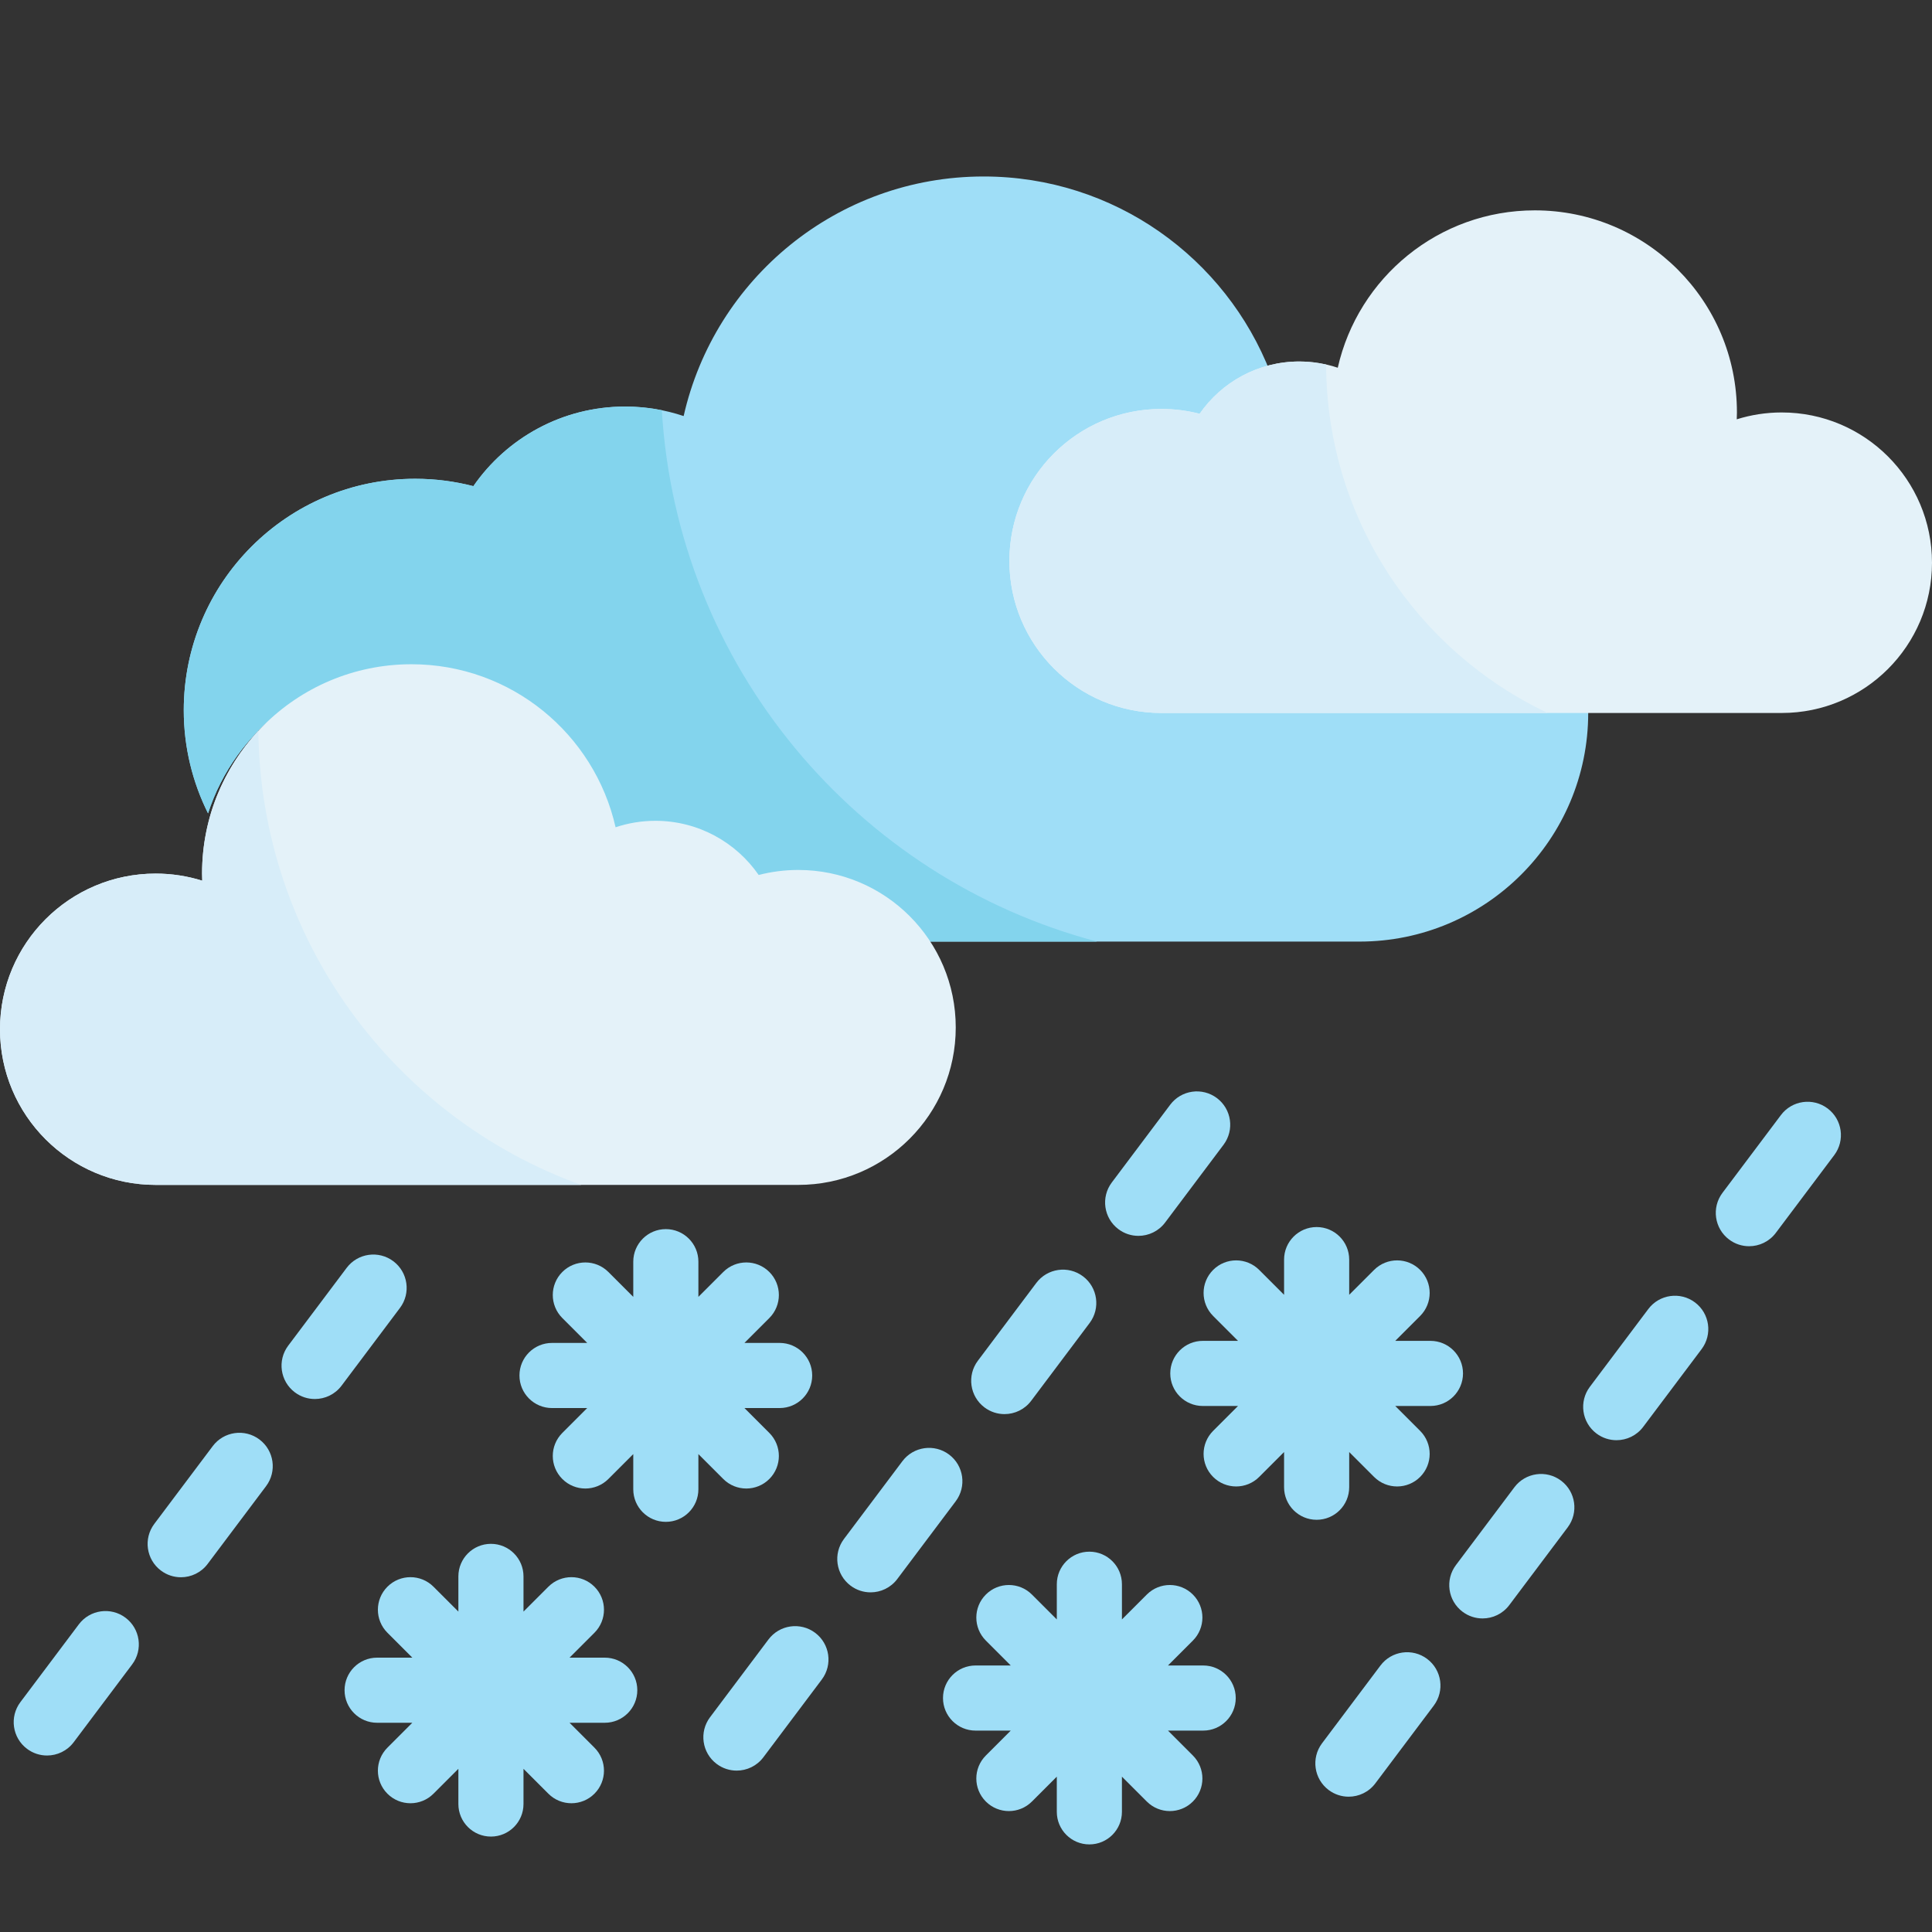 <?xml version="1.0" encoding="UTF-8" standalone="no"?><!DOCTYPE svg PUBLIC "-//W3C//DTD SVG 1.1//EN" "http://www.w3.org/Graphics/SVG/1.1/DTD/svg11.dtd"><svg width="100%" height="100%" viewBox="0 0 512 512" version="1.1" xmlns="http://www.w3.org/2000/svg" xmlns:xlink="http://www.w3.org/1999/xlink" xml:space="preserve" xmlns:serif="http://www.serif.com/" style="fill-rule:evenodd;clip-rule:evenodd;stroke-linejoin:round;stroke-miterlimit:1.414;"><rect x="0" y="0" width="512" height="512" fill="#333333" stroke="none"/><g><path d="M463.532,330.262c-1.848,0 -3.711,-0.577 -5.302,-1.772c-3.902,-2.931 -4.688,-8.471 -1.757,-12.373l15.487,-20.611c2.932,-3.9 8.471,-4.687 12.374,-1.756c3.902,2.931 4.688,8.471 1.757,12.373l-15.487,20.611c-1.737,2.311 -4.388,3.528 -7.072,3.528Z" style="fill:#9fdef7;fill-rule:nonzero;"/><path d="M428.386,381.667c-1.848,0 -3.71,-0.577 -5.302,-1.772c-3.902,-2.931 -4.688,-8.471 -1.757,-12.373l15.487,-20.611c2.932,-3.9 8.471,-4.687 12.374,-1.756c3.902,2.931 4.688,8.471 1.757,12.373l-15.487,20.611c-1.737,2.31 -4.388,3.528 -7.072,3.528Z" style="fill:#9fdef7;fill-rule:nonzero;"/><path d="M392.897,428.903c-1.848,0 -3.71,-0.578 -5.302,-1.773c-3.902,-2.931 -4.688,-8.47 -1.757,-12.373l15.487,-20.613c2.932,-3.9 8.473,-4.687 12.373,-1.756c3.903,2.931 4.689,8.47 1.759,12.373l-15.487,20.613c-1.737,2.312 -4.388,3.529 -7.073,3.529Z" style="fill:#9fdef7;fill-rule:nonzero;"/><path d="M357.409,476.142c-1.848,0 -3.71,-0.577 -5.301,-1.772c-3.903,-2.932 -4.689,-8.471 -1.759,-12.373l15.485,-20.613c2.932,-3.903 8.471,-4.689 12.373,-1.759c3.903,2.932 4.689,8.471 1.759,12.373l-15.485,20.612c-1.736,2.315 -4.388,3.532 -7.072,3.532Z" style="fill:#9fdef7;fill-rule:nonzero;"/><path d="M301.694,327.516c-1.848,0 -3.71,-0.576 -5.302,-1.771c-3.902,-2.932 -4.688,-8.471 -1.758,-12.373l15.485,-20.611c2.932,-3.902 8.47,-4.689 12.373,-1.759c3.903,2.932 4.689,8.471 1.759,12.373l-15.485,20.611c-1.737,2.313 -4.388,3.53 -7.072,3.53Z" style="fill:#9fdef7;fill-rule:nonzero;"/><path d="M266.205,374.754c-1.848,0 -3.71,-0.576 -5.302,-1.771c-3.902,-2.932 -4.688,-8.471 -1.758,-12.373l15.484,-20.611c2.932,-3.903 8.471,-4.69 12.373,-1.759c3.903,2.932 4.689,8.471 1.759,12.373l-15.485,20.611c-1.735,2.312 -4.386,3.53 -7.071,3.53Z" style="fill:#9fdef7;fill-rule:nonzero;"/><path d="M230.715,421.99c-1.848,0 -3.71,-0.578 -5.302,-1.773c-3.902,-2.931 -4.688,-8.47 -1.757,-12.373l15.487,-20.613c2.932,-3.9 8.473,-4.688 12.374,-1.756c3.902,2.931 4.688,8.47 1.757,12.373l-15.487,20.613c-1.737,2.312 -4.388,3.529 -7.072,3.529Z" style="fill:#9fdef7;fill-rule:nonzero;"/><path d="M195.226,469.229c-1.848,0 -3.71,-0.578 -5.302,-1.773c-3.902,-2.931 -4.688,-8.47 -1.757,-12.373l15.487,-20.612c2.932,-3.9 8.473,-4.687 12.374,-1.756c3.902,2.931 4.688,8.47 1.757,12.373l-15.487,20.612c-1.737,2.312 -4.388,3.529 -7.072,3.529Z" style="fill:#9fdef7;fill-rule:nonzero;"/><path d="M83.441,370.754c-1.848,0 -3.71,-0.576 -5.301,-1.771c-3.903,-2.932 -4.689,-8.471 -1.759,-12.373l15.485,-20.611c2.932,-3.903 8.47,-4.69 12.373,-1.759c3.903,2.931 4.689,8.471 1.759,12.373l-15.485,20.611c-1.737,2.312 -4.388,3.53 -7.072,3.53Z" style="fill:#9fdef7;fill-rule:nonzero;"/><path d="M47.95,417.99c-1.848,0 -3.71,-0.578 -5.302,-1.773c-3.902,-2.931 -4.688,-8.47 -1.757,-12.373l15.487,-20.613c2.932,-3.9 8.473,-4.688 12.374,-1.756c3.902,2.931 4.688,8.47 1.757,12.373l-15.487,20.613c-1.737,2.312 -4.388,3.529 -7.072,3.529Z" style="fill:#9fdef7;fill-rule:nonzero;"/><path d="M12.461,465.229c-1.848,0 -3.71,-0.578 -5.302,-1.773c-3.902,-2.931 -4.688,-8.47 -1.757,-12.373l15.487,-20.612c2.932,-3.9 8.473,-4.687 12.374,-1.756c3.901,2.931 4.688,8.47 1.757,12.373l-15.487,20.612c-1.736,2.312 -4.387,3.529 -7.072,3.529Z" style="fill:#9fdef7;fill-rule:nonzero;"/><path d="M420.867,187.839l-111.368,0c-21.519,0 -38.965,-17.448 -38.965,-38.966c0,-21.518 17.446,-38.964 38.965,-38.964c3.386,0 6.668,0.434 9.8,1.243c4.113,-5.935 10.241,-10.363 17.396,-12.307c-11.812,-30.465 -41.383,-52.075 -76.019,-52.075c-38.825,0 -71.289,27.148 -79.503,63.489c-4.869,-1.625 -10.078,-2.517 -15.495,-2.517c-16.68,0 -31.403,8.352 -40.231,21.096c-4.928,-1.273 -10.095,-1.956 -15.422,-1.956c-33.868,0 -61.325,27.454 -61.325,61.323c0,9.827 2.325,19.109 6.436,27.342c7.202,-22.285 28.107,-38.408 52.792,-38.408c26.421,0 48.513,18.473 54.101,43.203c3.316,-1.105 6.859,-1.713 10.548,-1.713c11.348,0 21.368,5.684 27.376,14.356c3.353,-0.865 6.87,-1.331 10.494,-1.331c14.175,0 26.69,7.072 34.233,17.875l115.598,0c33.476,0 60.615,-27.136 60.615,-60.612c0.002,-0.364 -0.019,-0.72 -0.026,-1.078Z" style="fill:#9fdef7;fill-rule:nonzero;"/><path d="M146.289,373.147l9.327,0l-6.595,6.595c-3.371,3.371 -3.371,8.833 0,12.204c1.686,1.685 3.893,2.527 6.102,2.527c2.209,0 4.417,-0.842 6.102,-2.527l6.597,-6.597l0,9.328c0,4.766 3.864,8.629 8.629,8.629c4.766,0 8.629,-3.864 8.629,-8.629l0,-9.326l6.595,6.595c1.686,1.685 3.893,2.527 6.102,2.527c2.209,0 4.417,-0.842 6.102,-2.527c3.37,-3.371 3.37,-8.833 0,-12.204l-6.595,-6.595l9.327,0c4.766,0 8.629,-3.864 8.629,-8.629c0,-4.766 -3.864,-8.629 -8.629,-8.629l-9.328,0l6.597,-6.597c3.37,-3.371 3.37,-8.833 0,-12.204c-3.371,-3.369 -8.834,-3.369 -12.205,0l-6.595,6.595l0,-9.326c0,-4.766 -3.864,-8.629 -8.629,-8.629c-4.766,0 -8.629,3.864 -8.629,8.629l0,9.328l-6.597,-6.597c-3.371,-3.369 -8.834,-3.369 -12.205,0c-3.371,3.371 -3.371,8.833 0,12.204l6.597,6.597l-9.328,0c-4.766,0 -8.629,3.864 -8.629,8.629c0,4.765 3.864,8.629 8.629,8.629Z" style="fill:#9fdef7;fill-rule:nonzero;"/><path d="M99.941,456.552l9.327,0l-6.595,6.595c-3.371,3.371 -3.371,8.833 0,12.204c1.686,1.685 3.893,2.527 6.102,2.527c2.209,0 4.417,-0.842 6.102,-2.527l6.597,-6.597l0,9.328c0,4.766 3.864,8.629 8.629,8.629c4.766,0 8.629,-3.864 8.629,-8.629l0,-9.326l6.595,6.595c1.686,1.685 3.893,2.527 6.102,2.527c2.209,0 4.417,-0.842 6.102,-2.527c3.37,-3.371 3.37,-8.833 0,-12.204l-6.595,-6.595l9.327,0c4.766,0 8.629,-3.864 8.629,-8.629c0,-4.766 -3.864,-8.629 -8.629,-8.629l-9.328,0l6.597,-6.597c3.37,-3.371 3.37,-8.833 0,-12.204c-3.371,-3.369 -8.834,-3.369 -12.205,0l-6.595,6.595l0,-9.326c0,-4.766 -3.864,-8.629 -8.629,-8.629c-4.766,0 -8.629,3.864 -8.629,8.629l0,9.328l-6.597,-6.597c-3.371,-3.369 -8.834,-3.369 -12.205,0c-3.371,3.371 -3.371,8.833 0,12.204l6.597,6.597l-9.328,0c-4.766,0 -8.629,3.864 -8.629,8.629c0,4.765 3.864,8.629 8.629,8.629Z" style="fill:#9fdef7;fill-rule:nonzero;"/><path d="M318.759,372.6l9.327,0l-6.595,6.595c-3.371,3.371 -3.371,8.833 0,12.204c1.686,1.685 3.893,2.527 6.102,2.527c2.209,0 4.417,-0.842 6.102,-2.527l6.597,-6.597l0,9.328c0,4.766 3.864,8.629 8.629,8.629c4.766,0 8.629,-3.864 8.629,-8.629l0,-9.326l6.595,6.595c1.686,1.685 3.893,2.527 6.102,2.527c2.209,0 4.417,-0.842 6.102,-2.527c3.37,-3.371 3.37,-8.833 0,-12.204l-6.595,-6.595l9.327,0c4.766,0 8.629,-3.864 8.629,-8.629c0,-4.766 -3.864,-8.629 -8.629,-8.629l-9.328,0l6.597,-6.597c3.37,-3.371 3.37,-8.833 0,-12.204c-3.371,-3.369 -8.834,-3.369 -12.205,0l-6.595,6.595l0,-9.326c0,-4.766 -3.864,-8.629 -8.629,-8.629c-4.766,0 -8.629,3.864 -8.629,8.629l0,9.328l-6.597,-6.597c-3.371,-3.369 -8.834,-3.369 -12.205,0c-3.371,3.371 -3.371,8.833 0,12.204l6.597,6.597l-9.328,0c-4.766,0 -8.629,3.864 -8.629,8.629c0,4.765 3.864,8.629 8.629,8.629Z" style="fill:#9fdef7;fill-rule:nonzero;"/><path d="M258.531,458.628l9.327,0l-6.595,6.595c-3.371,3.371 -3.371,8.833 0,12.204c1.686,1.685 3.893,2.527 6.102,2.527c2.209,0 4.417,-0.842 6.102,-2.527l6.597,-6.597l0,9.328c0,4.766 3.864,8.629 8.629,8.629c4.766,0 8.629,-3.864 8.629,-8.629l0,-9.326l6.595,6.595c1.686,1.685 3.893,2.527 6.102,2.527c2.209,0 4.417,-0.842 6.102,-2.527c3.37,-3.371 3.37,-8.833 0,-12.204l-6.595,-6.595l9.327,0c4.766,0 8.629,-3.864 8.629,-8.629c0,-4.766 -3.864,-8.629 -8.629,-8.629l-9.328,0l6.597,-6.597c3.37,-3.371 3.37,-8.833 0,-12.204c-3.371,-3.369 -8.834,-3.369 -12.205,0l-6.595,6.595l0,-9.326c0,-4.766 -3.864,-8.629 -8.629,-8.629c-4.766,0 -8.629,3.864 -8.629,8.629l0,9.328l-6.597,-6.597c-3.371,-3.369 -8.834,-3.369 -12.205,0c-3.371,3.371 -3.371,8.833 0,12.204l6.597,6.597l-9.328,0c-4.766,0 -8.629,3.864 -8.629,8.629c0,4.765 3.864,8.629 8.629,8.629Z" style="fill:#9fdef7;fill-rule:nonzero;"/></g><path d="M472.182,109.304c-4.156,0 -8.159,0.638 -11.925,1.818c0.022,-0.602 0.046,-1.206 0.046,-1.818c0,-29.577 -23.978,-53.557 -53.558,-53.557c-25.506,0 -46.832,17.833 -52.226,41.707c-3.201,-1.066 -6.62,-1.653 -10.18,-1.653c-10.958,0 -20.628,5.487 -26.427,13.859c-3.239,-0.836 -6.631,-1.285 -10.133,-1.285c-22.248,0 -40.285,18.037 -40.285,40.284c0,22.247 18.036,40.286 40.285,40.286l164.402,0c21.989,0 39.818,-17.827 39.818,-39.818c0.001,-21.994 -17.828,-39.823 -39.817,-39.823Z" style="fill:#e4f2f9;fill-rule:nonzero;"/><path d="M175.392,108.717c-3.14,-0.636 -6.387,-0.977 -9.714,-0.977c-16.68,0 -31.403,8.352 -40.231,21.096c-4.928,-1.273 -10.095,-1.956 -15.422,-1.956c-33.868,0 -61.325,27.454 -61.325,61.323c0,9.827 2.325,19.109 6.436,27.342c7.202,-22.285 28.107,-38.408 52.792,-38.408c26.421,0 48.513,18.473 54.101,43.203c3.316,-1.105 6.859,-1.713 10.548,-1.713c11.348,0 21.368,5.684 27.376,14.356c3.353,-0.865 6.87,-1.331 10.494,-1.331c14.175,0 26.69,7.072 34.233,17.875l46.068,0c-63.644,-16.774 -111.3,-72.916 -115.356,-140.81Z" style="fill:#83d4ed;fill-rule:nonzero;"/><path d="M351.438,96.613c-2.285,-0.518 -4.655,-0.813 -7.097,-0.813c-10.958,0 -20.628,5.487 -26.427,13.859c-3.239,-0.836 -6.631,-1.285 -10.133,-1.285c-22.248,0 -40.285,18.036 -40.285,40.284c0,22.248 18.036,40.286 40.285,40.286l102.382,0c-34.617,-16.357 -58.594,-51.534 -58.725,-92.331Z" style="fill:#d7edf9;fill-rule:nonzero;"/><path d="M211.553,230.547c-3.624,0 -7.141,0.466 -10.494,1.331c-6.008,-8.671 -16.028,-14.356 -27.376,-14.356c-3.689,0 -7.232,0.609 -10.548,1.713c-5.588,-24.732 -27.681,-43.203 -54.101,-43.203c-30.643,0 -55.483,24.839 -55.483,55.48c0,0.632 0.025,1.258 0.048,1.883c-3.898,-1.221 -8.047,-1.883 -12.35,-1.883c-22.781,-0.001 -41.249,18.468 -41.249,41.251c0,22.781 18.468,41.247 41.249,41.247l170.304,0c23.048,0 41.731,-18.684 41.731,-41.73c0,-23.049 -18.682,-41.733 -41.731,-41.733Z" style="fill:#e4f2f9;fill-rule:nonzero;"/><path d="M68.463,193.685c-9.245,9.912 -14.911,23.204 -14.911,37.826c0,0.632 0.025,1.258 0.047,1.883c-3.898,-1.221 -8.047,-1.883 -12.35,-1.883c-22.781,0 -41.249,18.469 -41.249,41.252c0,22.781 18.468,41.247 41.249,41.247l112.762,0c-49.447,-17.821 -84.915,-64.885 -85.548,-120.325Z" style="fill:#d7edf9;fill-rule:nonzero;"/></svg>